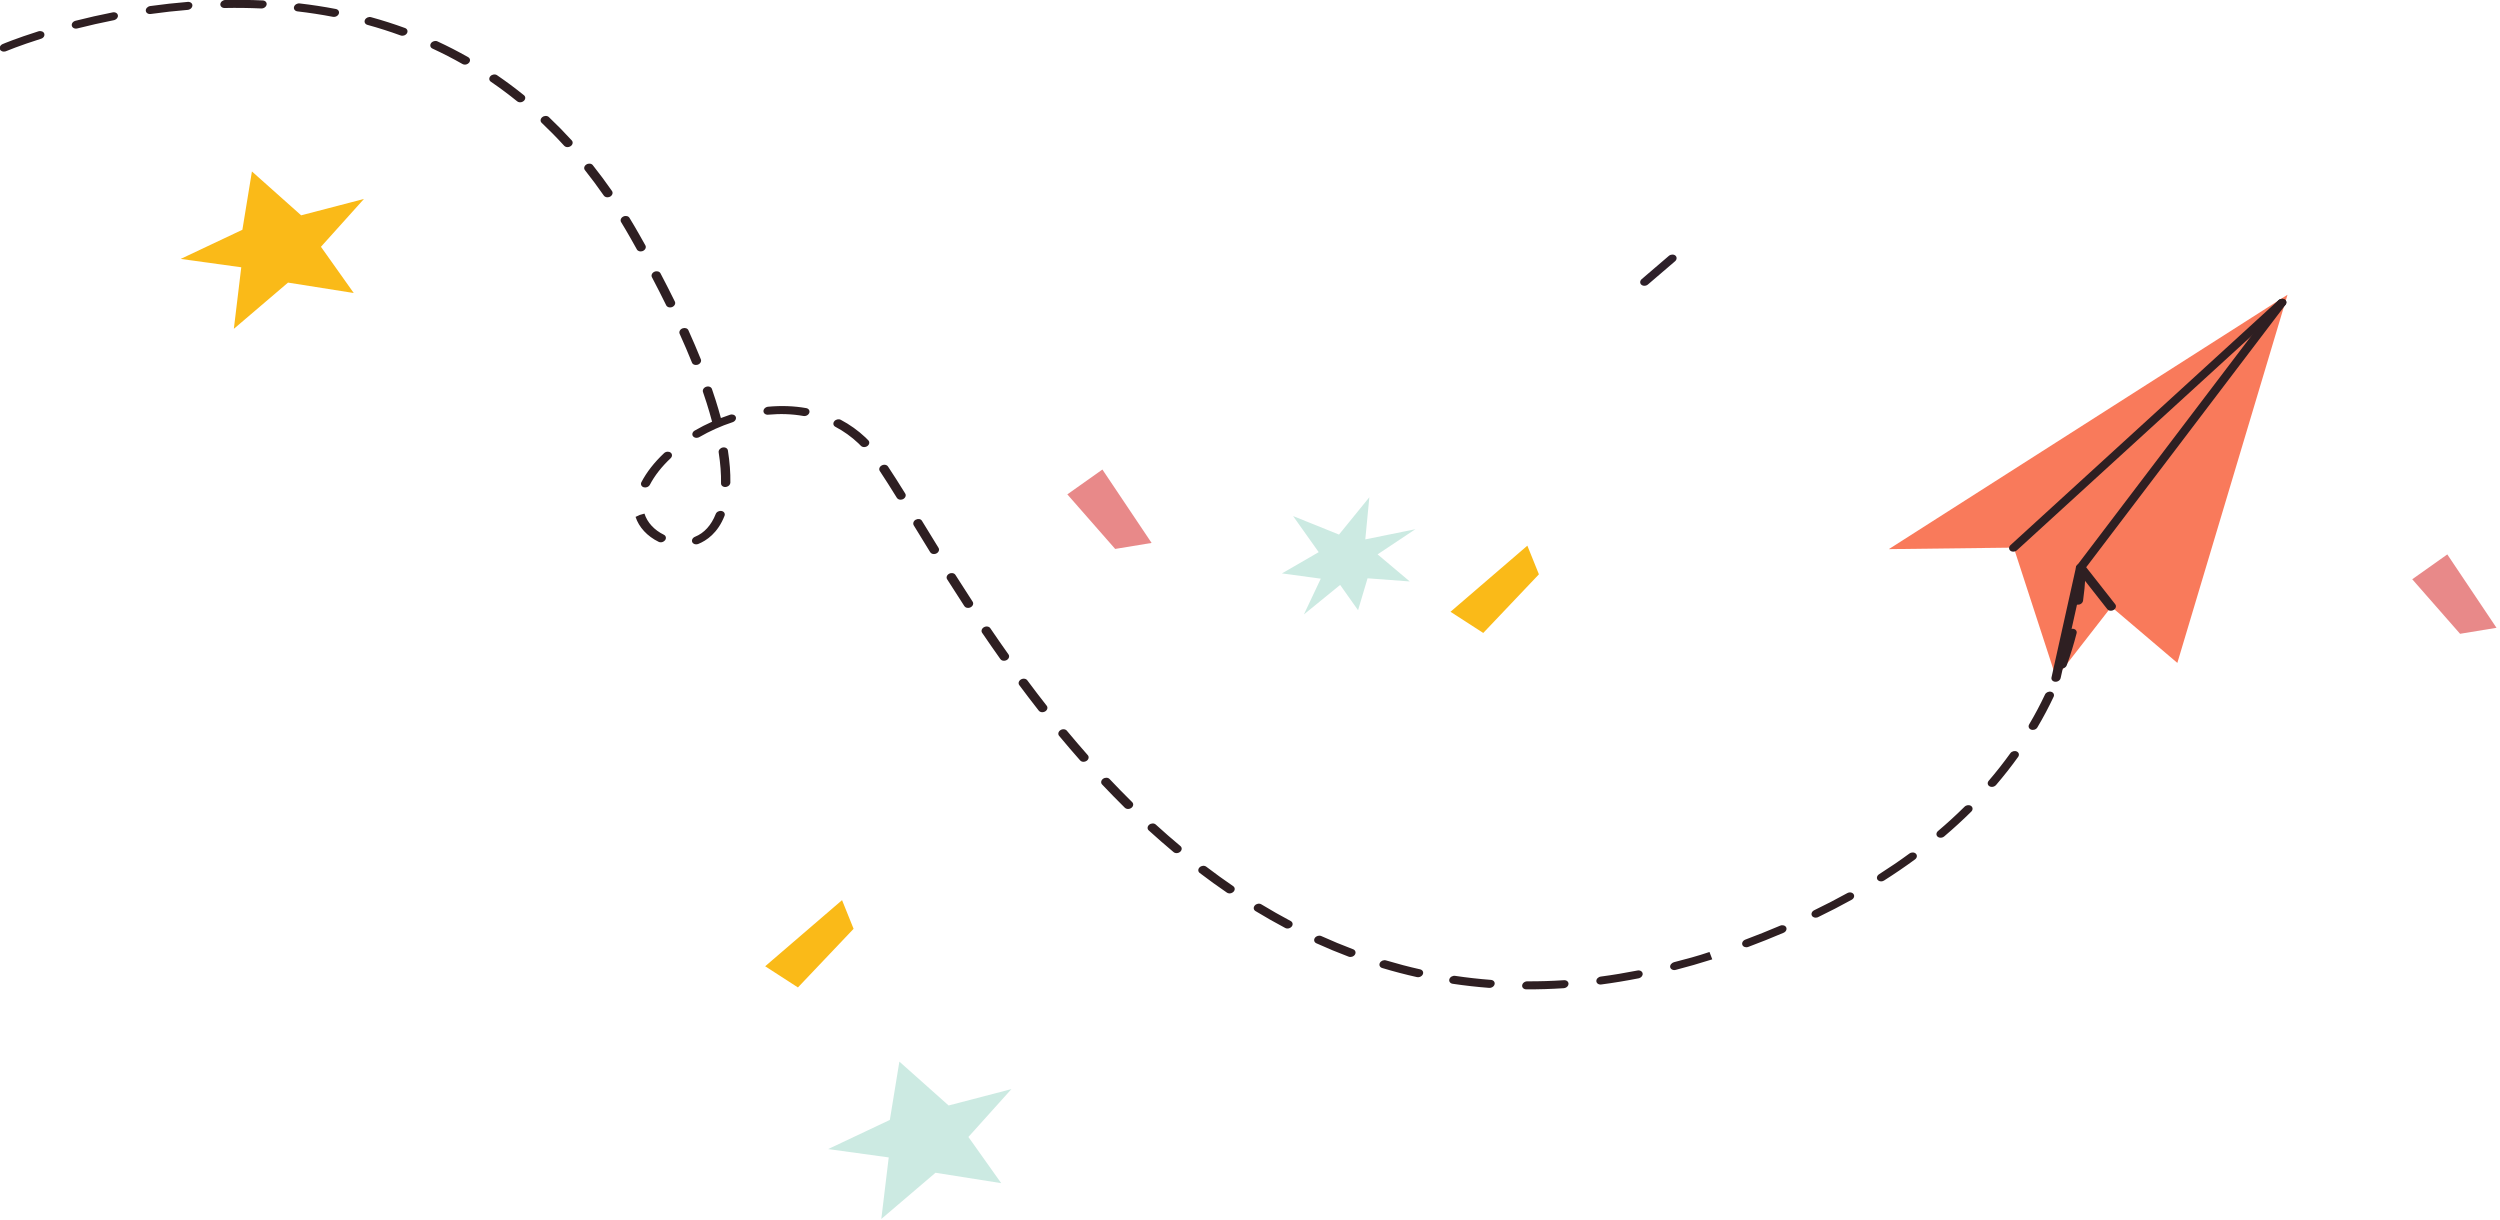 <?xml version="1.0" encoding="UTF-8" standalone="no"?>
<!DOCTYPE svg PUBLIC "-//W3C//DTD SVG 1.1//EN" "http://www.w3.org/Graphics/SVG/1.1/DTD/svg11.dtd">
<svg width="373px" height="182px" version="1.1" xmlns="http://www.w3.org/2000/svg" xmlns:xlink="http://www.w3.org/1999/xlink" xml:space="preserve" xmlns:serif="http://www.serif.com/" style="fill-rule:evenodd;clip-rule:evenodd;stroke-linejoin:round;stroke-miterlimit:2;">
    <g transform="matrix(1,0,0,1,-321.418,-501.929)">
        <g transform="matrix(1,0,0,1,-1205.07,-713.12)">
            <g transform="matrix(2.182,-0.691,0.576,1.817,1811.61,1307.42)">
                <g>
                    <path d="M0,-5.746L7.792,-2.907L7.86,7.807L12.691,3.814L15.687,9.562L29.785,-15.308L0,-5.746Z" style="fill:#f97a5b;fill-rule:nonzero;"/>
                </g>
            </g>
        </g>
        <g transform="matrix(1,0,0,1,-1205.07,-713.12)">
            <g transform="matrix(2.182,-0.691,0.576,1.817,1819.86,1274.43)">
                <g>
                    <path d="M0,12.597C-0.107,12.597 -0.213,12.54 -0.27,12.439C-0.352,12.289 -0.298,12.103 -0.149,12.02L21.325,0.082C21.473,0 21.661,0.053 21.744,0.201C21.827,0.35 21.773,0.538 21.625,0.621L0.15,12.558C0.103,12.584 0.052,12.597 0,12.597" style="fill:#2e1f22;fill-rule:nonzero;"/>
                </g>
            </g>
        </g>
        <g transform="matrix(1,0,0,1,-1205.07,-713.12)">
            <g transform="matrix(2.182,-0.691,0.576,1.817,1828.65,1301.65)">
                <g>
                    <path d="M0,8.3C-0.045,8.3 -0.091,8.29 -0.134,8.27C-0.287,8.196 -0.352,8.011 -0.277,7.858L3.415,0.217C3.489,0.064 3.674,0 3.827,0.073C3.979,0.148 4.044,0.331 3.97,0.486L0.277,8.126C0.225,8.236 0.114,8.3 0,8.3" style="fill:#2e1f22;fill-rule:nonzero;"/>
                </g>
            </g>
        </g>
        <g transform="matrix(1,0,0,1,-1205.07,-713.12)">
            <g transform="matrix(2.182,-0.691,0.576,1.817,1828.07,1271.84)">
                <g>
                    <path d="M0,15.663C-0.087,15.663 -0.174,15.626 -0.234,15.554C-0.345,15.424 -0.329,15.229 -0.199,15.12L17.515,0.11C17.645,0 17.839,0.017 17.949,0.146C18.059,0.276 18.043,0.471 17.913,0.58L0.199,15.59C0.142,15.639 0.071,15.663 0,15.663" style="fill:#2e1f22;fill-rule:nonzero;"/>
                </g>
            </g>
        </g>
        <g transform="matrix(1,0,0,1,-1205.07,-713.12)">
            <g transform="matrix(2.182,-0.691,0.576,1.817,1839.19,1298.32)">
                <g>
                    <path d="M0,4.3C-0.131,4.3 -0.253,4.216 -0.294,4.084L-1.433,0.436C-1.483,0.274 -1.393,0.101 -1.23,0.05C-1.064,0 -0.896,0.091 -0.844,0.252L0.295,3.901C0.345,4.063 0.254,4.236 0.093,4.286C0.062,4.296 0.03,4.3 0,4.3" style="fill:#2e1f22;fill-rule:nonzero;"/>
                </g>
            </g>
        </g>
        <g transform="matrix(1,0,0,1,-1205.07,-713.12)">
            <g transform="matrix(2.182,-0.691,0.576,1.817,1564.51,1255.19)">
                <g>
                    <path d="M0,-3.225L1.741,-7.351L3.936,-2.914L8.161,-2.652L4.546,-0.098L5.674,4.126L1.795,1.796L-2.482,3.965L-0.809,-0.452L-4.409,-2.508L0,-3.225Z" style="fill:#faba18;fill-rule:nonzero;"/>
                </g>
            </g>
        </g>
        <g transform="matrix(1,0,0,1,-1205.07,-713.12)">
            <g transform="matrix(2.182,-0.691,0.576,1.817,1661.11,1388)">
                <g>
                    <path d="M0,-3.224L1.741,-7.351L3.937,-2.913L8.162,-2.651L4.546,-0.096L5.675,4.127L1.796,1.797L-2.482,3.965L-0.808,-0.452L-4.408,-2.507L0,-3.224Z" style="fill:#cceae2;fill-rule:nonzero;"/>
                </g>
            </g>
        </g>
        <g transform="matrix(1,0,0,1,-1205.07,-713.12)">
            <g transform="matrix(2.182,-0.691,0.576,1.817,1771.07,1254.47)">
                <g>
                    <path d="M0,1.751C-0.112,1.751 -0.22,1.689 -0.274,1.583C-0.353,1.431 -0.292,1.246 -0.141,1.168L2,0.076C2.151,0 2.337,0.059 2.415,0.21C2.492,0.361 2.432,0.547 2.28,0.625L0.14,1.717C0.095,1.74 0.048,1.751 0,1.751" style="fill:#2d202a;fill-rule:nonzero;"/>
                </g>
            </g>
        </g>
        <g transform="matrix(1,0,0,1,-1205.07,-713.12)">
            <g transform="matrix(2.182,-0.691,0.576,1.817,1589.16,1417.8)">
                <g>
                    <path d="M0,-107.367C-0.154,-107.367 -0.288,-107.483 -0.306,-107.64C-0.325,-107.809 -0.203,-107.962 -0.034,-107.981C0.003,-107.985 0.905,-108.087 2.431,-108.087C2.601,-108.087 2.755,-107.95 2.755,-107.779C2.755,-107.609 2.633,-107.471 2.462,-107.471C0.944,-107.471 0.045,-107.37 0.035,-107.369C0.024,-107.367 0.012,-107.367 0,-107.367M7.386,-107.132C7.372,-107.132 7.358,-107.133 7.345,-107.134C6.535,-107.243 5.716,-107.327 4.909,-107.383C4.739,-107.395 4.611,-107.542 4.623,-107.712C4.635,-107.882 4.769,-108.007 4.952,-107.998C5.771,-107.941 6.604,-107.856 7.427,-107.745C7.596,-107.722 7.714,-107.567 7.69,-107.398C7.67,-107.244 7.538,-107.132 7.386,-107.132M12.217,-106.148C12.189,-106.148 12.163,-106.152 12.135,-106.159C11.357,-106.373 10.557,-106.564 9.757,-106.726C9.59,-106.761 9.482,-106.923 9.516,-107.09C9.55,-107.257 9.716,-107.362 9.879,-107.331C10.692,-107.165 11.507,-106.971 12.299,-106.753C12.463,-106.708 12.56,-106.539 12.515,-106.375C12.477,-106.238 12.353,-106.148 12.217,-106.148M16.86,-104.5C16.819,-104.5 16.776,-104.509 16.736,-104.526C15.999,-104.851 15.235,-105.155 14.466,-105.427C14.306,-105.484 14.222,-105.66 14.278,-105.821C14.336,-105.98 14.512,-106.064 14.672,-106.008C15.455,-105.73 16.234,-105.422 16.985,-105.09C17.141,-105.021 17.211,-104.84 17.142,-104.684C17.092,-104.569 16.979,-104.5 16.86,-104.5M21.191,-102.159C21.134,-102.159 21.075,-102.175 21.023,-102.209C20.35,-102.647 19.644,-103.066 18.927,-103.453C18.777,-103.534 18.721,-103.721 18.802,-103.871C18.883,-104.021 19.072,-104.076 19.22,-103.995C19.951,-103.6 20.671,-103.173 21.359,-102.725C21.502,-102.633 21.542,-102.441 21.449,-102.299C21.391,-102.208 21.292,-102.159 21.191,-102.159M25.074,-99.136C24.999,-99.136 24.924,-99.163 24.864,-99.218C24.272,-99.766 23.648,-100.297 23.008,-100.794C22.874,-100.899 22.85,-101.093 22.954,-101.227C23.059,-101.361 23.252,-101.386 23.387,-101.281C24.04,-100.772 24.678,-100.23 25.283,-99.67C25.408,-99.554 25.416,-99.359 25.301,-99.234C25.239,-99.169 25.157,-99.136 25.074,-99.136M28.391,-95.504C28.298,-95.504 28.207,-95.546 28.146,-95.624C27.649,-96.268 27.123,-96.896 26.581,-97.49C26.466,-97.616 26.475,-97.81 26.601,-97.925C26.727,-98.04 26.922,-98.031 27.036,-97.905C27.589,-97.299 28.127,-96.658 28.634,-96C28.738,-95.866 28.713,-95.672 28.578,-95.568C28.522,-95.525 28.456,-95.504 28.391,-95.504M31.079,-91.386C30.971,-91.386 30.866,-91.444 30.81,-91.546C30.416,-92.261 29.995,-92.964 29.557,-93.637C29.464,-93.78 29.504,-93.97 29.646,-94.063C29.789,-94.155 29.98,-94.116 30.072,-93.973C30.52,-93.287 30.949,-92.571 31.35,-91.842C31.432,-91.693 31.377,-91.506 31.228,-91.424C31.181,-91.398 31.13,-91.386 31.079,-91.386M33.143,-86.921C33.019,-86.921 32.902,-86.996 32.855,-87.118C32.561,-87.884 32.241,-88.64 31.906,-89.367C31.835,-89.522 31.902,-89.705 32.058,-89.776C32.21,-89.847 32.395,-89.781 32.466,-89.626C32.807,-88.887 33.131,-88.118 33.431,-87.34C33.491,-87.181 33.412,-87.003 33.254,-86.942C33.217,-86.928 33.18,-86.921 33.143,-86.921M34.635,-82.233C34.497,-82.233 34.372,-82.325 34.336,-82.464C34.132,-83.257 33.904,-84.048 33.662,-84.814C33.61,-84.976 33.7,-85.149 33.862,-85.2C34.026,-85.252 34.198,-85.162 34.249,-85C34.495,-84.223 34.726,-83.422 34.933,-82.617C34.975,-82.453 34.876,-82.285 34.712,-82.242C34.686,-82.236 34.66,-82.233 34.635,-82.233M35.632,-77.409C35.484,-77.409 35.354,-77.516 35.329,-77.667C35.274,-77.991 35.218,-78.32 35.158,-78.654C35.073,-79.137 34.982,-79.612 34.887,-80.08C34.853,-80.246 34.96,-80.409 35.127,-80.443C35.292,-80.475 35.456,-80.37 35.49,-80.203C35.588,-79.73 35.679,-79.25 35.765,-78.761C35.824,-78.426 35.882,-78.095 35.937,-77.769C35.965,-77.601 35.852,-77.442 35.684,-77.414C35.666,-77.411 35.649,-77.409 35.632,-77.409M36.356,-72.534C36.203,-72.534 36.07,-72.648 36.051,-72.804C35.953,-73.584 35.842,-74.395 35.717,-75.238C35.691,-75.407 35.808,-75.563 35.976,-75.589C36.141,-75.611 36.301,-75.497 36.325,-75.329C36.451,-74.481 36.564,-73.665 36.662,-72.881C36.684,-72.712 36.563,-72.558 36.396,-72.537C36.382,-72.535 36.369,-72.534 36.356,-72.534M36.831,-67.629C36.67,-67.629 36.534,-67.754 36.523,-67.917C36.475,-68.697 36.407,-69.52 36.324,-70.363C36.309,-70.533 36.433,-70.683 36.602,-70.7C36.771,-70.711 36.922,-70.593 36.938,-70.423C37.021,-69.573 37.089,-68.743 37.139,-67.956C37.149,-67.786 37.021,-67.64 36.851,-67.629L36.831,-67.629M35.432,-62.179C35.295,-62.179 35.171,-62.269 35.134,-62.408C35.091,-62.572 35.188,-62.741 35.353,-62.784C35.767,-62.894 36.187,-62.979 36.608,-63.036C36.627,-63.518 36.638,-64.025 36.638,-64.558C36.637,-64.854 36.634,-65.157 36.628,-65.469C36.625,-65.639 36.76,-65.78 36.93,-65.783L36.936,-65.783C37.104,-65.783 37.241,-65.649 37.244,-65.481C37.25,-65.166 37.253,-64.858 37.254,-64.559C37.254,-64.05 37.245,-63.565 37.228,-63.102C37.439,-63.118 37.651,-63.127 37.863,-63.13L37.867,-63.13C38.036,-63.13 38.173,-62.994 38.176,-62.826C38.178,-62.656 38.041,-62.516 37.871,-62.514C37.077,-62.504 36.284,-62.394 35.511,-62.189C35.484,-62.182 35.458,-62.179 35.432,-62.179M42.562,-61.256C42.506,-61.256 42.449,-61.271 42.397,-61.304C41.741,-61.717 41.012,-62.03 40.229,-62.234C40.064,-62.277 39.966,-62.446 40.009,-62.61C40.052,-62.774 40.218,-62.873 40.385,-62.83C41.229,-62.61 42.017,-62.272 42.727,-61.825C42.87,-61.735 42.914,-61.544 42.823,-61.4C42.765,-61.307 42.664,-61.256 42.562,-61.256M31.264,-59.69C31.193,-59.69 31.123,-59.713 31.065,-59.762C30.936,-59.871 30.918,-60.065 31.027,-60.196C31.549,-60.819 32.214,-61.366 33.003,-61.823C33.148,-61.909 33.338,-61.858 33.424,-61.71C33.509,-61.563 33.459,-61.375 33.312,-61.289C32.584,-60.868 31.975,-60.367 31.5,-59.8C31.438,-59.727 31.352,-59.69 31.264,-59.69M36.247,-57.833C36.22,-57.833 36.191,-57.836 36.163,-57.844C36,-57.89 35.904,-58.06 35.95,-58.224C36.146,-58.918 36.301,-59.716 36.414,-60.595C36.436,-60.764 36.593,-60.88 36.759,-60.862C36.927,-60.84 37.047,-60.686 37.025,-60.517C36.909,-59.607 36.747,-58.78 36.544,-58.057C36.505,-57.921 36.382,-57.833 36.247,-57.833M45.665,-57.528C45.543,-57.528 45.427,-57.601 45.379,-57.723C45.344,-57.813 45.308,-57.896 45.271,-57.973C44.968,-58.627 44.596,-59.222 44.166,-59.746C44.058,-59.877 44.076,-60.072 44.208,-60.179C44.339,-60.288 44.533,-60.269 44.642,-60.137C45.104,-59.574 45.505,-58.933 45.83,-58.234C45.87,-58.146 45.911,-58.051 45.952,-57.949C46.015,-57.79 45.937,-57.611 45.778,-57.549C45.741,-57.534 45.703,-57.528 45.665,-57.528M31.152,-55.229C31.067,-55.229 30.981,-55.265 30.921,-55.335C30.323,-56.018 29.979,-56.896 29.979,-57.742L30.287,-57.788L30.596,-57.776C30.596,-57.043 30.883,-56.314 31.385,-55.741C31.497,-55.613 31.483,-55.418 31.355,-55.305C31.297,-55.255 31.225,-55.229 31.152,-55.229M33.31,-54.239C33.152,-54.239 33.019,-54.36 33.004,-54.52C32.988,-54.689 33.114,-54.839 33.283,-54.854C33.923,-54.911 34.521,-55.329 35.017,-56.063C35.112,-56.205 35.304,-56.24 35.444,-56.146C35.586,-56.051 35.623,-55.86 35.528,-55.719C34.768,-54.59 33.917,-54.292 33.338,-54.24C33.329,-54.24 33.319,-54.239 33.31,-54.239M46.893,-52.74C46.75,-52.74 46.623,-52.84 46.592,-52.985C46.404,-53.877 46.228,-54.684 46.059,-55.392C46.019,-55.557 46.121,-55.723 46.286,-55.763C46.454,-55.804 46.618,-55.7 46.657,-55.535C46.828,-54.823 47.006,-54.01 47.195,-53.112C47.229,-52.945 47.123,-52.782 46.957,-52.746C46.936,-52.742 46.914,-52.74 46.893,-52.74M47.893,-47.897C47.75,-47.897 47.622,-47.997 47.592,-48.143C47.418,-48.975 47.254,-49.773 47.099,-50.531C47.064,-50.698 47.169,-50.877 47.335,-50.911C47.503,-50.945 47.661,-50.855 47.695,-50.688L47.702,-50.655C47.857,-49.898 48.021,-49.1 48.195,-48.268C48.229,-48.102 48.123,-47.939 47.957,-47.904C47.936,-47.9 47.914,-47.897 47.893,-47.897M48.954,-43.071C48.813,-43.071 48.687,-43.167 48.653,-43.309C48.462,-44.135 48.281,-44.94 48.11,-45.723C48.073,-45.889 48.179,-46.054 48.346,-46.09C48.51,-46.125 48.676,-46.021 48.712,-45.855C48.883,-45.075 49.063,-44.271 49.254,-43.449C49.293,-43.283 49.189,-43.117 49.023,-43.079C49,-43.074 48.977,-43.071 48.954,-43.071M50.146,-38.278C50.009,-38.278 49.885,-38.368 49.848,-38.506C49.632,-39.316 49.426,-40.116 49.23,-40.903C49.189,-41.068 49.29,-41.235 49.456,-41.276C49.622,-41.318 49.788,-41.216 49.829,-41.052C50.023,-40.268 50.228,-39.471 50.443,-38.665C50.487,-38.501 50.389,-38.332 50.225,-38.288C50.198,-38.281 50.171,-38.278 50.146,-38.278M51.513,-33.533C51.381,-33.533 51.26,-33.618 51.218,-33.75C50.97,-34.546 50.733,-35.337 50.508,-36.121C50.461,-36.284 50.556,-36.455 50.719,-36.502C50.884,-36.55 51.053,-36.455 51.101,-36.291C51.324,-35.512 51.56,-34.724 51.807,-33.933C51.857,-33.771 51.767,-33.598 51.604,-33.547C51.574,-33.538 51.542,-33.533 51.513,-33.533M53.098,-28.859C52.972,-28.859 52.854,-28.936 52.809,-29.06C52.521,-29.84 52.246,-30.618 51.983,-31.395C51.929,-31.556 52.016,-31.731 52.177,-31.786C52.338,-31.842 52.513,-31.754 52.567,-31.593C52.829,-30.821 53.102,-30.047 53.386,-29.274C53.445,-29.114 53.363,-28.937 53.204,-28.878C53.169,-28.865 53.133,-28.859 53.098,-28.859M54.937,-24.286C54.818,-24.286 54.706,-24.356 54.654,-24.471C54.322,-25.227 54.004,-25.987 53.697,-26.749C53.634,-26.907 53.711,-27.086 53.868,-27.15C54.026,-27.212 54.206,-27.137 54.269,-26.979C54.573,-26.223 54.89,-25.469 55.219,-24.719C55.288,-24.563 55.217,-24.381 55.061,-24.313C55.021,-24.295 54.979,-24.286 54.937,-24.286M57.08,-19.845C56.97,-19.845 56.863,-19.905 56.809,-20.009C56.431,-20.721 56.054,-21.465 55.689,-22.222C55.615,-22.375 55.68,-22.559 55.833,-22.633C55.985,-22.706 56.171,-22.643 56.244,-22.489C56.605,-21.74 56.979,-21.002 57.353,-20.298C57.433,-20.148 57.375,-19.961 57.225,-19.881C57.179,-19.857 57.129,-19.845 57.08,-19.845M117.986,-17.082C117.948,-17.082 117.91,-17.089 117.872,-17.104C117.714,-17.167 117.638,-17.347 117.701,-17.504C118.191,-18.729 118.412,-19.577 118.468,-19.808C118.509,-19.973 118.675,-20.076 118.841,-20.034C119.006,-19.994 119.107,-19.828 119.067,-19.662C119.009,-19.422 118.778,-18.538 118.272,-17.276C118.225,-17.155 118.109,-17.082 117.986,-17.082M59.582,-15.588C59.481,-15.588 59.383,-15.637 59.324,-15.728C58.88,-16.409 58.44,-17.12 58.018,-17.841C57.932,-17.989 57.981,-18.177 58.128,-18.263C58.273,-18.349 58.463,-18.3 58.55,-18.153C58.967,-17.44 59.401,-16.738 59.84,-16.064C59.933,-15.921 59.893,-15.731 59.75,-15.638C59.698,-15.604 59.64,-15.588 59.582,-15.588M115.727,-12.701C115.67,-12.701 115.613,-12.717 115.562,-12.75C115.418,-12.841 115.376,-13.032 115.468,-13.175C115.903,-13.859 116.313,-14.57 116.685,-15.287C116.763,-15.44 116.95,-15.497 117.1,-15.42C117.251,-15.342 117.311,-15.156 117.232,-15.005C116.852,-14.27 116.434,-13.543 115.987,-12.844C115.929,-12.752 115.828,-12.701 115.727,-12.701M62.489,-11.599C62.4,-11.599 62.312,-11.637 62.251,-11.712C61.737,-12.339 61.228,-13.001 60.733,-13.68C60.634,-13.818 60.663,-14.01 60.802,-14.111C60.938,-14.21 61.132,-14.181 61.231,-14.042C61.719,-13.373 62.222,-12.72 62.728,-12.102C62.835,-11.97 62.815,-11.776 62.685,-11.668C62.627,-11.621 62.558,-11.599 62.489,-11.599M112.715,-8.806C112.64,-8.806 112.564,-8.833 112.505,-8.889C112.38,-9.004 112.373,-9.2 112.489,-9.325C113.041,-9.917 113.57,-10.543 114.064,-11.182C114.169,-11.317 114.364,-11.34 114.497,-11.238C114.632,-11.134 114.656,-10.94 114.552,-10.806C114.047,-10.152 113.505,-9.512 112.94,-8.905C112.879,-8.839 112.797,-8.806 112.715,-8.806M65.838,-7.988C65.762,-7.988 65.686,-8.016 65.626,-8.073C65.035,-8.631 64.448,-9.225 63.882,-9.836C63.766,-9.961 63.773,-10.157 63.898,-10.272C64.023,-10.388 64.218,-10.38 64.334,-10.255C64.892,-9.654 65.469,-9.07 66.05,-8.52C66.173,-8.403 66.179,-8.208 66.062,-8.084C66.001,-8.02 65.92,-7.988 65.838,-7.988M109.051,-5.521C108.957,-5.521 108.864,-5.563 108.803,-5.645C108.702,-5.782 108.729,-5.974 108.866,-6.075C109.518,-6.561 110.151,-7.079 110.752,-7.617C110.878,-7.732 111.072,-7.721 111.187,-7.594C111.301,-7.467 111.289,-7.273 111.163,-7.159C110.549,-6.608 109.9,-6.077 109.234,-5.581C109.18,-5.54 109.115,-5.521 109.051,-5.521M69.641,-4.879C69.579,-4.879 69.518,-4.898 69.465,-4.935C68.795,-5.403 68.13,-5.907 67.485,-6.435C67.354,-6.542 67.334,-6.737 67.442,-6.868C67.55,-7 67.744,-7.02 67.875,-6.911C68.508,-6.394 69.161,-5.899 69.817,-5.44C69.957,-5.342 69.991,-5.151 69.894,-5.011C69.833,-4.925 69.737,-4.879 69.641,-4.879M104.863,-2.939C104.751,-2.939 104.643,-3 104.588,-3.108C104.512,-3.26 104.572,-3.446 104.725,-3.522C105.451,-3.888 106.168,-4.287 106.852,-4.708C106.996,-4.798 107.187,-4.752 107.275,-4.608C107.364,-4.462 107.319,-4.273 107.174,-4.184C106.476,-3.753 105.744,-3.346 105.001,-2.971C104.957,-2.95 104.91,-2.939 104.863,-2.939M73.876,-2.393C73.831,-2.393 73.785,-2.403 73.742,-2.423C73.001,-2.782 72.265,-3.175 71.553,-3.593C71.406,-3.68 71.356,-3.868 71.443,-4.015C71.529,-4.162 71.721,-4.21 71.864,-4.125C72.563,-3.715 73.285,-3.329 74.011,-2.978C74.163,-2.905 74.228,-2.72 74.153,-2.567C74.101,-2.456 73.99,-2.393 73.876,-2.393M100.305,-1.087C100.174,-1.087 100.053,-1.171 100.011,-1.302C99.959,-1.464 100.049,-1.637 100.211,-1.689C100.993,-1.939 101.765,-2.217 102.503,-2.517C102.662,-2.581 102.841,-2.505 102.904,-2.347C102.969,-2.19 102.893,-2.01 102.735,-1.946C101.982,-1.64 101.195,-1.356 100.397,-1.102C100.367,-1.092 100.335,-1.087 100.305,-1.087M78.457,-0.624C78.428,-0.624 78.398,-0.628 78.369,-0.637C77.576,-0.871 76.786,-1.14 76.021,-1.436C75.861,-1.497 75.782,-1.675 75.844,-1.834C75.904,-1.992 76.083,-2.074 76.242,-2.011C76.992,-1.721 77.768,-1.457 78.544,-1.228C78.707,-1.18 78.8,-1.008 78.752,-0.845C78.713,-0.711 78.59,-0.624 78.457,-0.624M95.523,0.075C95.377,0.075 95.247,-0.031 95.221,-0.181C95.191,-0.348 95.304,-0.508 95.472,-0.537C96.283,-0.678 97.088,-0.844 97.862,-1.032C98.032,-1.073 98.194,-0.97 98.234,-0.805C98.274,-0.64 98.173,-0.473 98.008,-0.433C97.22,-0.242 96.402,-0.074 95.577,0.07C95.559,0.073 95.541,0.075 95.523,0.075M83.259,0.398C83.245,0.398 83.231,0.397 83.217,0.395C82.396,0.285 81.574,0.142 80.774,-0.028C80.607,-0.063 80.501,-0.227 80.536,-0.393C80.571,-0.56 80.739,-0.663 80.901,-0.63C81.688,-0.463 82.494,-0.324 83.3,-0.215C83.469,-0.193 83.587,-0.037 83.563,0.132C83.543,0.286 83.411,0.398 83.259,0.398M90.632,0.643C90.47,0.643 90.334,0.517 90.324,0.354C90.313,0.184 90.443,0.038 90.613,0.028C91.411,-0.021 92.23,-0.094 93.051,-0.189C93.215,-0.209 93.372,-0.088 93.393,0.081C93.411,0.25 93.291,0.403 93.121,0.423C92.291,0.519 91.46,0.593 90.65,0.642C90.644,0.643 90.638,0.643 90.632,0.643M88.153,0.72C87.306,0.72 86.485,0.694 85.687,0.642C85.517,0.631 85.388,0.484 85.398,0.315C85.41,0.144 85.576,0.024 85.727,0.027C86.517,0.078 87.334,0.128 88.141,0.104L88.169,0.72L88.153,0.72Z" style="fill:#2e1f22;fill-rule:nonzero;"/>
                </g>
            </g>
        </g>
        <g transform="matrix(1,0,0,1,-1205.07,-713.12)">
            <g transform="matrix(2.182,-0.691,0.576,1.817,1724.37,1301)">
                <g>
                    <path d="M0,-1.965L-0.881,-5.263L1.607,-2.797L4.229,-4.866L3.147,-1.816L6.458,-1.392L3.616,-0.408L5.08,2.373L2.521,1.141L1.302,3.298L0.687,0.987L-2.147,2.333L-0.393,0.063L-2.703,-1.247L0,-1.965Z" style="fill:#cceae2;fill-rule:nonzero;"/>
                </g>
            </g>
        </g>
        <g transform="matrix(1,0,0,1,-1205.07,-713.12)">
            <g transform="matrix(-1.5,1.58,1.685,1.132,1643.1,1361.66)">
                <g>
                    <path d="M-5.894,1.13L-0.357,1.13L-0.309,-1.728L-7.099,-0.966L-5.894,1.13Z" style="fill:#faba18;fill-rule:nonzero;"/>
                </g>
            </g>
        </g>
        <g transform="matrix(1,0,0,1,-1205.07,-713.12)">
            <g transform="matrix(-1.5,1.58,1.685,1.132,1745.35,1308.77)">
                <g>
                    <path d="M-5.893,1.13L-0.356,1.13L-0.309,-1.728L-7.098,-0.966L-5.893,1.13Z" style="fill:#faba18;fill-rule:nonzero;"/>
                </g>
            </g>
        </g>
        <g transform="matrix(1,0,0,1,-1205.07,-713.12)">
            <g transform="matrix(-1.289,-1.47,-1.852,1.272,1898.08,1300.82)">
                <g>
                    <path d="M-2.406,4.131L3.13,4.131L3.179,1.273L-3.611,2.035L-2.406,4.131Z" style="fill:#e88989;fill-rule:nonzero;"/>
                </g>
            </g>
        </g>
        <g transform="matrix(1,0,0,1,-1205.07,-713.12)">
            <g transform="matrix(-1.289,-1.47,-1.852,1.272,1697.42,1288.16)">
                <g>
                    <path d="M-2.405,4.13L3.132,4.13L3.18,1.271L-3.611,2.034L-2.405,4.13Z" style="fill:#e88989;fill-rule:nonzero;"/>
                </g>
            </g>
        </g>
    </g>
</svg>
